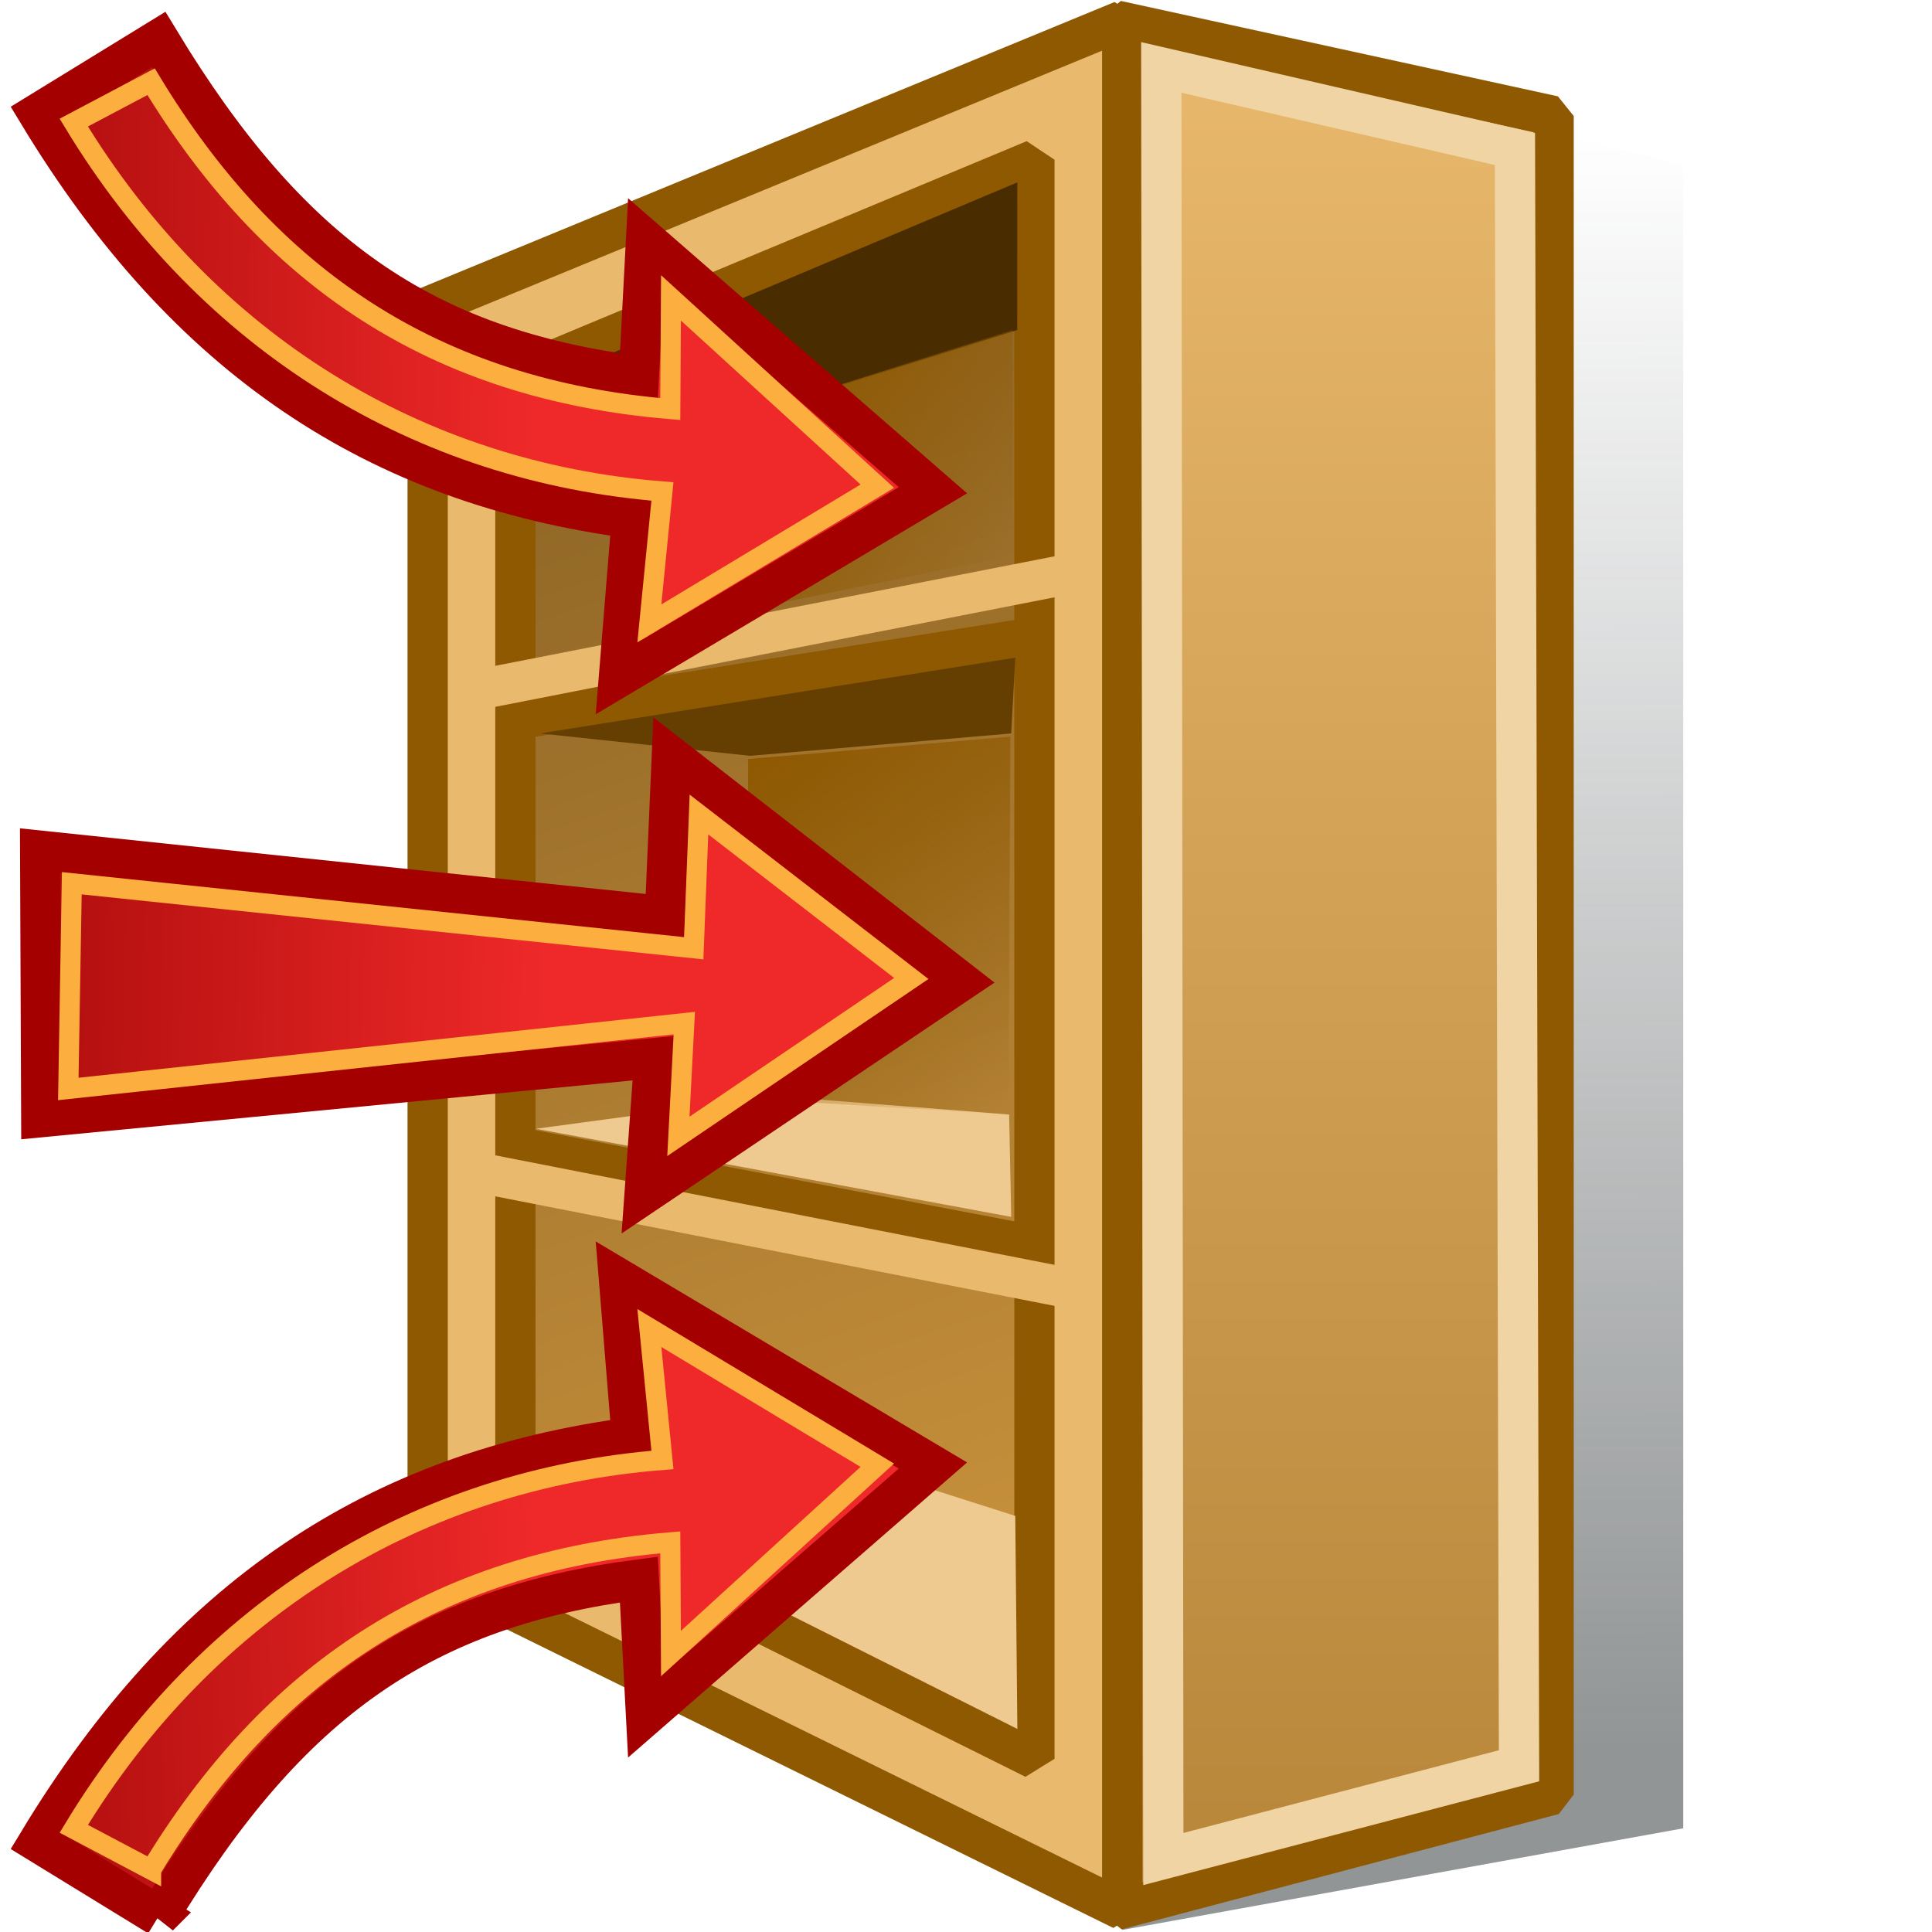 <?xml version="1.0" encoding="UTF-8" standalone="no"?>
<!-- Created with Inkscape (http://www.inkscape.org/) -->

<svg
   xmlns:dc="http://purl.org/dc/elements/1.1/"
   xmlns:cc="http://creativecommons.org/ns#"
   xmlns:rdf="http://www.w3.org/1999/02/22-rdf-syntax-ns#"
   xmlns:svg="http://www.w3.org/2000/svg"
   xmlns="http://www.w3.org/2000/svg"
   xmlns:xlink="http://www.w3.org/1999/xlink"
   xmlns:sodipodi="http://sodipodi.sourceforge.net/DTD/sodipodi-0.dtd"
   xmlns:inkscape="http://www.inkscape.org/namespaces/inkscape"
   width="48px"
   height="48px"
   id="svg21607"
   version="1.1"
   inkscape:version="0.48.4 r9939"
   sodipodi:docname="struct.svg">
  <defs
     id="defs21609">
    <linearGradient
       id="linearGradient23057">
      <stop
         style="stop-color:#af0d0d;stop-opacity:1;"
         offset="0"
         id="stop23059" />
      <stop
         style="stop-color:#ef2929;stop-opacity:1;"
         offset="1"
         id="stop23061" />
    </linearGradient>
    <marker
       inkscape:stockid="TriangleOutS"
       orient="auto"
       refY="0.0"
       refX="0.0"
       id="TriangleOutS"
       style="overflow:visible">
      <path
         id="path22376"
         d="M 5.77,0.0 L -2.88,5.0 L -2.88,-5.0 L 5.77,0.0 z "
         style="fill-rule:evenodd;stroke:#000000;stroke-width:1.0pt"
         transform="scale(0.2)" />
    </marker>
    <marker
       inkscape:stockid="TriangleOutM"
       orient="auto"
       refY="0.0"
       refX="0.0"
       id="TriangleOutM"
       style="overflow:visible">
      <path
         id="path22373"
         d="M 5.77,0.0 L -2.88,5.0 L -2.88,-5.0 L 5.77,0.0 z "
         style="fill-rule:evenodd;stroke:#000000;stroke-width:1.0pt"
         transform="scale(0.4)" />
    </marker>
    <marker
       inkscape:stockid="TriangleOutL"
       orient="auto"
       refY="0.0"
       refX="0.0"
       id="TriangleOutL"
       style="overflow:visible">
      <path
         id="path22370"
         d="M 5.77,0.0 L -2.88,5.0 L -2.88,-5.0 L 5.77,0.0 z "
         style="fill-rule:evenodd;stroke:#000000;stroke-width:1.0pt"
         transform="scale(0.8)" />
    </marker>
    <linearGradient
       id="linearGradient22214">
      <stop
         style="stop-color:#2e3436;stop-opacity:0.523;"
         offset="0"
         id="stop22216" />
      <stop
         style="stop-color:#2e3436;stop-opacity:0;"
         offset="1"
         id="stop22218" />
    </linearGradient>
    <linearGradient
       inkscape:collect="always"
       id="linearGradient22200">
      <stop
         style="stop-color:#8f5902;stop-opacity:1;"
         offset="0"
         id="stop22202" />
      <stop
         style="stop-color:#8f5902;stop-opacity:0;"
         offset="1"
         id="stop22204" />
    </linearGradient>
    <linearGradient
       id="linearGradient22159">
      <stop
         id="stop22161"
         offset="0"
         style="stop-color:#cd953e;stop-opacity:1;" />
      <stop
         id="stop22163"
         offset="1"
         style="stop-color:#8e6525;stop-opacity:1;" />
    </linearGradient>
    <linearGradient
       id="linearGradient22143">
      <stop
         style="stop-color:#e9b96e;stop-opacity:1;"
         offset="0"
         id="stop22145" />
      <stop
         style="stop-color:#b78538;stop-opacity:1;"
         offset="1"
         id="stop22147" />
    </linearGradient>
    <linearGradient
       inkscape:collect="always"
       xlink:href="#linearGradient22143"
       id="linearGradient22149"
       x1="0.207"
       y1="27.954"
       x2="47.793"
       y2="27.954"
       gradientUnits="userSpaceOnUse"
       gradientTransform="matrix(0,1.008,1.008,0,5.001,-0.201)" />
    <linearGradient
       inkscape:collect="always"
       xlink:href="#linearGradient22159"
       id="linearGradient22157"
       x1="42.681"
       y1="20.002"
       x2="9.874"
       y2="8.637"
       gradientUnits="userSpaceOnUse"
       gradientTransform="matrix(0,1.008,1.008,0,5.001,-0.201)" />
    <linearGradient
       inkscape:collect="always"
       xlink:href="#linearGradient22200"
       id="linearGradient22206"
       x1="18.839"
       y1="18.958"
       x2="25.102"
       y2="27.393"
       gradientUnits="userSpaceOnUse" />
    <linearGradient
       inkscape:collect="always"
       xlink:href="#linearGradient22200"
       id="linearGradient22210"
       gradientUnits="userSpaceOnUse"
       x1="18.839"
       y1="18.958"
       x2="24.698"
       y2="22.645"
       gradientTransform="translate(0.202,-8.637)" />
    <linearGradient
       inkscape:collect="always"
       xlink:href="#linearGradient22214"
       id="linearGradient22220"
       x1="40.507"
       y1="43.555"
       x2="40.406"
       y2="3.301"
       gradientUnits="userSpaceOnUse" />
    <linearGradient
       inkscape:collect="always"
       xlink:href="#linearGradient23057"
       id="linearGradient23063"
       x1="0.451"
       y1="39.688"
       x2="13.321"
       y2="39.188"
       gradientUnits="userSpaceOnUse" />
    <linearGradient
       inkscape:collect="always"
       xlink:href="#linearGradient23057"
       id="linearGradient23065"
       x1="0.498"
       y1="24.234"
       x2="13.641"
       y2="24.519"
       gradientUnits="userSpaceOnUse" />
    <linearGradient
       inkscape:collect="always"
       xlink:href="#linearGradient23057"
       id="linearGradient23067"
       x1="0.451"
       y1="8.902"
       x2="13.321"
       y2="9.045"
       gradientUnits="userSpaceOnUse" />
  </defs>
  <sodipodi:namedview
     id="base"
     pagecolor="#ffffff"
     bordercolor="#666666"
     borderopacity="1.0"
     inkscape:pageopacity="0.0"
     inkscape:pageshadow="2"
     inkscape:zoom="28"
     inkscape:cx="19.575665"
     inkscape:cy="23.834555"
     inkscape:current-layer="layer1"
     showgrid="true"
     inkscape:grid-bbox="true"
     inkscape:document-units="px"
     inkscape:window-width="2560"
     inkscape:window-height="1496"
     inkscape:window-x="-8"
     inkscape:window-y="-8"
     inkscape:window-maximized="1" />
  <g
     id="layer1"
     inkscape:label="Layer 1"
     inkscape:groupmode="layer">
    <path
       style="fill:url(#linearGradient22220);fill-opacity:1;stroke:none"
       d="m 27.88,47.949 13.94,-2.525 0,-41.315 -3.182,-0.808 z"
       id="path22212"
       inkscape:connector-curvature="0"
       sodipodi:nodetypes="ccccc" />
    <path
       style="color:#000000;fill:url(#linearGradient22149);fill-opacity:1;fill-rule:evenodd;stroke:#8f5902;stroke-width:1;stroke-linecap:butt;stroke-linejoin:bevel;stroke-miterlimit:4;stroke-opacity:1;stroke-dashoffset:0;marker:none;visibility:visible;display:inline;overflow:visible;enable-background:accumulate"
       d="m 27.741,0.512 0,46.939 10.858,-2.865 0,-41.704 z"
       id="rect21615"
       inkscape:connector-curvature="0"
       sodipodi:nodetypes="ccccc" />
    <path
       style="color:#000000;fill:#e9b96e;fill-opacity:1;fill-rule:evenodd;stroke:#8f5902;stroke-width:1;stroke-linecap:butt;stroke-linejoin:bevel;stroke-miterlimit:4;stroke-opacity:1;stroke-dashoffset:0;marker:none;visibility:visible;display:inline;overflow:visible;enable-background:accumulate"
       d="m 10.625,7.624 0,31.332 17.256,8.495 0,-46.939 z"
       id="rect21617"
       inkscape:connector-curvature="0"
       sodipodi:nodetypes="ccccc" />
    <path
       sodipodi:nodetypes="ccccc"
       inkscape:connector-curvature="0"
       id="path21621"
       d="m 12.805,9.345 0,27.931 12.895,6.421 0,-39.728 z"
       style="color:#000000;fill:url(#linearGradient22157);fill-opacity:1;fill-rule:evenodd;stroke:#8f5902;stroke-width:1;stroke-linecap:butt;stroke-linejoin:bevel;stroke-miterlimit:4;stroke-opacity:1;stroke-dashoffset:0;marker:none;visibility:visible;display:inline;overflow:visible;enable-background:accumulate" />
    <path
       style="fill:none;stroke:#8f5902;stroke-width:1px;stroke-linecap:butt;stroke-linejoin:miter;stroke-opacity:1"
       d="M 25.378,15.881 12.552,17.916"
       id="path22131"
       inkscape:connector-curvature="0"
       sodipodi:nodetypes="cc" />
    <path
       style="fill:none;stroke:#8f5902;stroke-width:1px;stroke-linecap:butt;stroke-linejoin:miter;stroke-opacity:1"
       d="m 12.857,28.502 12.826,2.443"
       id="path22133"
       inkscape:connector-curvature="0"
       sodipodi:nodetypes="cc" />
    <path
       style="fill:#eeca91;fill-opacity:1;stroke:none"
       d="m 13.315,36.95 6.484,-1.018 5.425,1.73 0.052,5.293 z"
       id="path22135"
       inkscape:connector-curvature="0"
       sodipodi:nodetypes="ccccc" />
    <path
       inkscape:connector-curvature="0"
       id="path22137"
       d="m 13.315,9.57 5.736,0.588 6.222,-1.959 0.002,-3.668 z"
       style="fill:#492d01;fill-opacity:1;stroke:none"
       sodipodi:nodetypes="ccccc" />
    <path
       sodipodi:nodetypes="ccccc"
       style="fill:#653f01;fill-opacity:1;stroke:none"
       d="m 13.417,18.222 5.22,0.556 6.486,-0.556 0.102,-1.883 z"
       id="path22139"
       inkscape:connector-curvature="0" />
    <path
       inkscape:connector-curvature="0"
       id="path22141"
       d="m 13.315,28.044 5.979,-0.808 5.778,0.455 0.051,2.542 z"
       style="fill:#eeca91;stroke:none;color:#000000;fill-opacity:1;fill-rule:nonzero;marker:none;visibility:visible;display:inline;overflow:visible;enable-background:accumulate"
       sodipodi:nodetypes="ccccc" />
    <path
       style="fill:none;stroke:#e9b96e;stroke-width:1px;stroke-linecap:butt;stroke-linejoin:miter;stroke-opacity:1"
       d="m 11.788,29.112 14.811,2.901"
       id="path22165"
       inkscape:connector-curvature="0" />
    <path
       inkscape:connector-curvature="0"
       id="path22167"
       d="M 11.788,17.153 26.599,14.252"
       style="fill:none;stroke:#e9b96e;stroke-width:1px;stroke-linecap:butt;stroke-linejoin:miter;stroke-opacity:1" />
    <path
       sodipodi:nodetypes="ccccc"
       inkscape:connector-curvature="0"
       id="path22171"
       d="M 28.852,1.675 28.903,46.187 37.74,43.87 37.639,3.702 z"
       style="color:#000000;fill:none;stroke:#f1d4a4;stroke-width:1;stroke-linecap:butt;stroke-linejoin:miter;stroke-miterlimit:4;stroke-opacity:1;stroke-dashoffset:0;marker:none;visibility:visible;display:inline;overflow:visible;enable-background:accumulate" />
    <path
       style="fill:url(#linearGradient22206);stroke:none;stroke-width:1px;stroke-linecap:butt;stroke-linejoin:miter;stroke-opacity:1;color:#000000;fill-opacity:1;fill-rule:nonzero;marker:none;visibility:visible;display:inline;overflow:visible;enable-background:accumulate"
       d="m 18.587,18.857 0,8.435 6.465,0.404 0.051,-9.394 z"
       id="path22192"
       inkscape:connector-curvature="0" />
    <path
       inkscape:connector-curvature="0"
       id="path22208"
       d="m 18.789,10.22 0.152,4.849 6.212,-1.263 2e-6,-5.606 z"
       style="color:#000000;fill:url(#linearGradient22210);fill-opacity:1;fill-rule:nonzero;stroke:none;stroke-width:1px;marker:none;visibility:visible;display:inline;overflow:visible;enable-background:accumulate"
       sodipodi:nodetypes="ccccc" />
    <path
       style="font-size:medium;font-style:normal;font-variant:normal;font-weight:normal;font-stretch:normal;text-indent:0;text-align:start;text-decoration:none;line-height:normal;letter-spacing:normal;word-spacing:normal;text-transform:none;direction:ltr;block-progression:tb;writing-mode:lr-tb;text-anchor:start;baseline-shift:baseline;color:#000000;fill:url(#linearGradient23067);fill-opacity:1;stroke:#a40000;stroke-width:1;stroke-miterlimit:4;stroke-dasharray:none;marker:none;visibility:visible;display:inline;overflow:visible;enable-background:accumulate;font-family:Sans;-inkscape-font-specification:Sans"
       d="M 3.943,0.982 0.951,2.818 C 4.63,8.9 9.355,12.04 15.697,12.878 L 15.377,16.821 23.178,12.18 16.05,5.975 15.873,9.348 C 10.532,8.65 7.199,6.367 3.943,0.982 z"
       id="path22222"
       inkscape:connector-curvature="0"
       sodipodi:nodetypes="cccccccc" />
    <path
       sodipodi:nodetypes="cccccccc"
       inkscape:connector-curvature="0"
       id="path23053"
       d="M 3.943,47.607 0.951,45.772 C 4.63,39.689 9.355,36.549 15.697,35.711 l -0.32,-3.943 7.801,4.642 -7.128,6.205 -0.177,-3.373 c -5.341,0.698 -8.674,2.981 -11.931,8.366 z"
       style="font-size:medium;font-style:normal;font-variant:normal;font-weight:normal;font-stretch:normal;text-indent:0;text-align:start;text-decoration:none;line-height:normal;letter-spacing:normal;word-spacing:normal;text-transform:none;direction:ltr;block-progression:tb;writing-mode:lr-tb;text-anchor:start;baseline-shift:baseline;color:#000000;fill:url(#linearGradient23063);fill-opacity:1;stroke:#a40000;stroke-width:1;stroke-miterlimit:4;stroke-dasharray:none;marker:none;visibility:visible;display:inline;overflow:visible;enable-background:accumulate;font-family:Sans;-inkscape-font-specification:Sans" />
    <path
       style="font-size:medium;font-style:normal;font-variant:normal;font-weight:normal;font-stretch:normal;text-indent:0;text-align:start;text-decoration:none;line-height:normal;letter-spacing:normal;word-spacing:normal;text-transform:none;direction:ltr;block-progression:tb;writing-mode:lr-tb;text-anchor:start;baseline-shift:baseline;color:#000000;fill:url(#linearGradient23065);fill-opacity:1;stroke:#a40000;stroke-width:1;stroke-miterlimit:4;stroke-dasharray:none;marker:none;visibility:visible;display:inline;overflow:visible;enable-background:accumulate;font-family:Sans;-inkscape-font-specification:Sans"
       d="m 1.025,27.755 -0.027,-6.62 15.521,1.628 0.171,-3.952 7.166,5.572 -7.841,5.275 0.242,-3.369 z"
       id="path23055"
       inkscape:connector-curvature="0"
       sodipodi:nodetypes="cccccccc" />
    <path
       sodipodi:nodetypes="cccccccc"
       inkscape:connector-curvature="0"
       id="path23069"
       d="M 3.754,2.03 1.833,3.046 C 5.161,8.543 10.435,11.738 16.458,12.21 l -0.325,3.278 5.663,-3.409 -5.126,-4.679 -0.017,2.763 C 10.786,9.674 6.699,6.897 3.754,2.03 z"
       style="font-size:medium;font-style:normal;font-variant:normal;font-weight:normal;font-stretch:normal;text-indent:0;text-align:start;text-decoration:none;line-height:normal;letter-spacing:normal;word-spacing:normal;text-transform:none;direction:ltr;block-progression:tb;writing-mode:lr-tb;text-anchor:start;baseline-shift:baseline;color:#000000;fill:none;stroke:#fcaf3e;stroke-width:0.5;stroke-miterlimit:4;stroke-dasharray:none;marker:none;visibility:visible;display:inline;overflow:visible;enable-background:accumulate;font-family:Sans;-inkscape-font-specification:Sans" />
    <path
       sodipodi:nodetypes="cccccccc"
       inkscape:connector-curvature="0"
       id="path23073"
       d="m 1.697,27.055 0.087,-5.111 15.452,1.615 0.129,-3.323 5.276,4.074 -5.787,3.923 0.147,-2.814 z"
       style="font-size:medium;font-style:normal;font-variant:normal;font-weight:normal;font-stretch:normal;text-indent:0;text-align:start;text-decoration:none;line-height:normal;letter-spacing:normal;word-spacing:normal;text-transform:none;direction:ltr;block-progression:tb;writing-mode:lr-tb;text-anchor:start;baseline-shift:baseline;color:#000000;fill:none;stroke:#fcaf3e;stroke-width:0.5;stroke-miterlimit:4;stroke-dasharray:none;marker:none;visibility:visible;display:inline;overflow:visible;enable-background:accumulate;font-family:Sans;-inkscape-font-specification:Sans" />
    <path
       style="font-size:medium;font-style:normal;font-variant:normal;font-weight:normal;font-stretch:normal;text-indent:0;text-align:start;text-decoration:none;line-height:normal;letter-spacing:normal;word-spacing:normal;text-transform:none;direction:ltr;block-progression:tb;writing-mode:lr-tb;text-anchor:start;baseline-shift:baseline;color:#000000;fill:none;stroke:#fcaf3e;stroke-width:0.5;stroke-miterlimit:4;stroke-dasharray:none;marker:none;visibility:visible;display:inline;overflow:visible;enable-background:accumulate;font-family:Sans;-inkscape-font-specification:Sans"
       d="M 3.754,46.452 1.833,45.436 C 5.161,39.939 10.435,36.744 16.458,36.272 l -0.325,-3.278 5.663,3.409 -5.126,4.679 -0.017,-2.763 c -5.867,0.488 -9.953,3.266 -12.899,8.132 z"
       id="path23075"
       inkscape:connector-curvature="0"
       sodipodi:nodetypes="cccccccc" />
  </g>
</svg>
